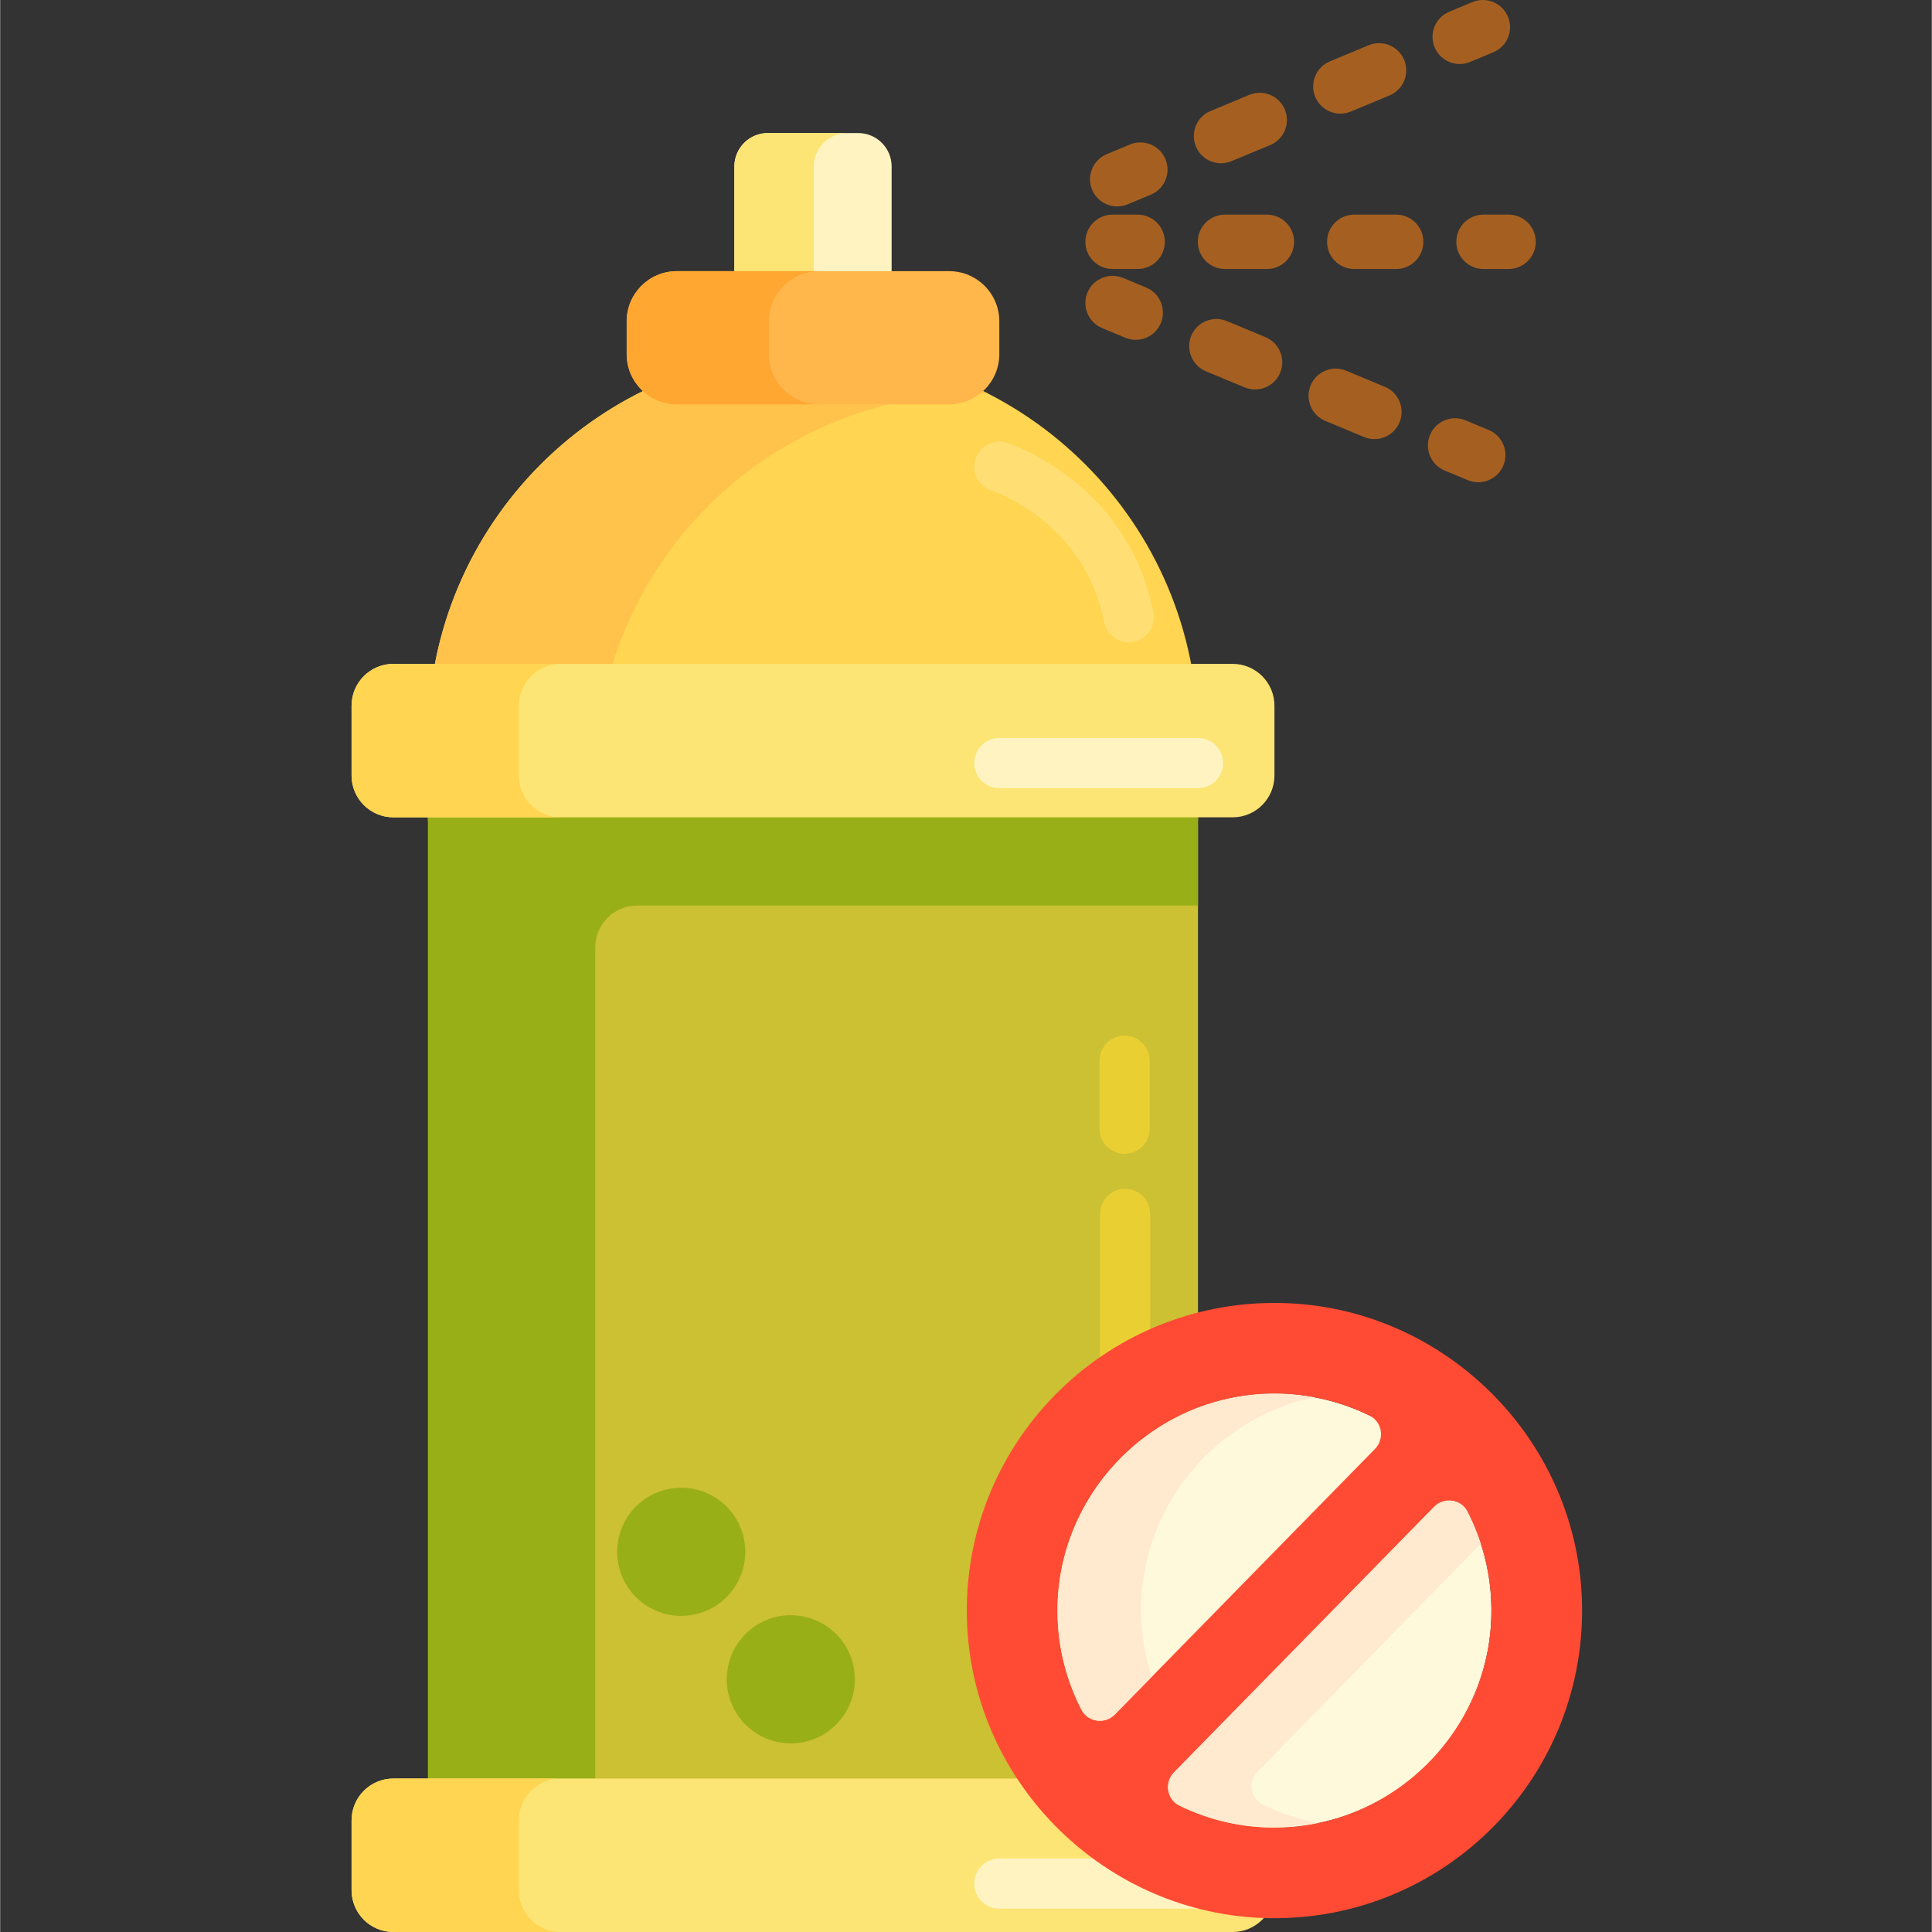 <svg height="462pt" viewBox="-84 0 462 462.087" width="462pt" xmlns="http://www.w3.org/2000/svg"><rect x="-84" y="0" width="462" height="462.087" fill="#333333" stroke="none"/><path d="m129.215 76.742h-37.617v-36.918c0-4.418 3.582-8 8-8h21.617c4.418 0 8 3.582 8 8zm0 0" fill="#fff4c1"/><path d="m118.598 31.828h-19c-4.418 0-8 3.582-8 8v36.914h19v-36.914c0-4.422 3.582-8 8-8zm0 0" fill="#fce575"/><path d="m202.484 196.434h-184.152v-20.27c0-50.852 41.223-92.078 92.074-92.078 50.855 0 92.078 41.227 92.078 92.078zm0 0" fill="#ffd551"/><path d="m58.332 186.164c0-50.852 41.223-92.078 92.078-92.078.605 0 1.211.012 1.816.023-12.551-6.406-26.762-10.023-41.816-10.023-50.855 0-92.078 41.227-92.078 92.078v20.27h40zm0 0" fill="#ffc34c"/><path d="m18.332 182.508h184.152v261.477h-184.152zm0 0" fill="#ccc033"/><path d="m68.332 216.594h134.152v-33h-184.152v261.48h40v-218.48c0-5.52 4.477-10 10-10zm0 0" fill="#99af17"/><g fill="#a56021"><path d="m188.055 64.336h-6c-3.59 0-6.5-2.91-6.5-6.5 0-3.59 2.91-6.5 6.5-6.5h6c3.59 0 6.5 2.91 6.5 6.5 0 3.59-2.91 6.5-6.5 6.5zm0 0"/><path d="m249.887 64.336h-10.027c-3.59 0-6.5-2.91-6.5-6.5 0-3.59 2.91-6.5 6.5-6.5h10.027c3.59 0 6.5 2.91 6.5 6.5 0 3.59-2.91 6.5-6.5 6.5zm-30.918 0h-10.023c-3.59 0-6.5-2.91-6.5-6.5 0-3.59 2.91-6.5 6.5-6.5h10.023c3.59 0 6.5 2.91 6.5 6.5 0 3.59-2.91 6.5-6.5 6.5zm0 0"/><path d="m276.773 64.336h-6c-3.59 0-6.5-2.91-6.5-6.5 0-3.59 2.91-6.5 6.5-6.5h6c3.594 0 6.5 2.91 6.5 6.5 0 3.59-2.906 6.5-6.5 6.5zm0 0"/><path d="m183.168 49.371c-2.551 0-4.969-1.508-6.008-4.004-1.375-3.316.191-7.121 3.508-8.5l5.539-2.305c3.316-1.379 7.121.191 8.5 3.508 1.375 3.312-.191 7.117-3.508 8.496l-5.539 2.305c-.816.34-1.664.5-2.492.5zm0 0"/><path d="m207.996 39.047c-2.551 0-4.969-1.504-6.008-4.004-1.375-3.316.191-7.121 3.508-8.5l9.258-3.848c3.312-1.379 7.121.191 8.5 3.504 1.375 3.316-.191 7.121-3.508 8.5l-9.258 3.848c-.816.34-1.664.5-2.492.5zm28.547-11.867c-2.551 0-4.969-1.508-6.008-4.008-1.375-3.312.191-7.117 3.508-8.496l9.258-3.852c3.32-1.379 7.121.195 8.496 3.508 1.379 3.312-.191 7.117-3.504 8.496l-9.258 3.852c-.816.34-1.664.5-2.492.5zm0 0"/><path d="m265.086 15.309c-2.547 0-4.965-1.508-6.004-4.008-1.379-3.312.191-7.117 3.508-8.496l5.539-2.305c3.32-1.379 7.121.191 8.496 3.504 1.379 3.316-.191 7.121-3.504 8.5l-5.539 2.305c-.816.34-1.664.5-2.496.5zm0 0"/><path d="m187.594 81.277c-.832 0-1.68-.16-2.492-.5l-5.543-2.305c-3.312-1.379-4.883-5.184-3.508-8.496 1.379-3.312 5.184-4.887 8.5-3.508l5.539 2.305c3.316 1.379 4.887 5.184 3.508 8.496-1.039 2.5-3.457 4.008-6.004 4.008zm0 0"/><path d="m244.684 105.02c-.832 0-1.676-.16-2.492-.5l-9.258-3.852c-3.312-1.379-4.883-5.184-3.508-8.5 1.379-3.312 5.184-4.883 8.5-3.504l9.258 3.852c3.312 1.379 4.883 5.184 3.504 8.496-1.039 2.5-3.457 4.008-6.004 4.008zm-28.547-11.871c-.828 0-1.676-.16-2.492-.5l-9.258-3.852c-3.312-1.379-4.883-5.184-3.508-8.496 1.379-3.312 5.184-4.887 8.5-3.508l9.258 3.852c3.316 1.379 4.883 5.184 3.508 8.496-1.043 2.5-3.457 4.008-6.008 4.008zm0 0"/><path d="m269.512 115.344c-.828 0-1.676-.16-2.492-.5l-5.539-2.305c-3.312-1.379-4.883-5.184-3.508-8.5 1.379-3.312 5.184-4.883 8.5-3.504l5.539 2.305c3.316 1.375 4.883 5.184 3.508 8.496-1.043 2.5-3.457 4.008-6.008 4.008zm0 0"/></g><path d="m210.773 195.484h-200.73c-5.523 0-10-4.477-10-10v-16.703c0-5.523 4.477-10 10-10h200.73c5.523 0 10 4.477 10 10v16.703c0 5.523-4.477 10-10 10zm0 0" fill="#fce575"/><path d="m210.773 462.086h-200.73c-5.523 0-10-4.477-10-10v-16.703c0-5.52 4.477-10 10-10h200.73c5.523 0 10 4.48 10 10v16.703c0 5.523-4.477 10-10 10zm0 0" fill="#fce575"/><path d="m142.969 96.703h-65.125c-6.625 0-12-5.371-12-12v-7.848c0-6.629 5.375-12 12-12h65.125c6.629 0 12 5.371 12 12v7.848c0 6.629-5.371 12-12 12zm0 0" fill="#ffb74b"/><path d="m40.043 185.484v-16.703c0-5.52 4.477-10 10-10h-40c-5.523 0-10 4.48-10 10v16.703c0 5.523 4.477 10 10 10h40c-5.523 0-10-4.477-10-10zm0 0" fill="#ffd551"/><path d="m40.043 452.086v-16.703c0-5.52 4.477-10 10-10h-40c-5.523 0-10 4.48-10 10v16.703c0 5.523 4.477 10 10 10h40c-5.523 0-10-4.477-10-10zm0 0" fill="#ffd551"/><path d="m99.844 84.703v-7.848c0-6.629 5.375-12 12-12h-34c-6.625 0-12 5.371-12 12v7.848c0 6.629 5.375 12 12 12h34c-6.625 0-12-5.371-12-12zm0 0" fill="#ffa730"/><path d="m94.211 371.156c0 8.461-6.859 15.324-15.32 15.324-8.465 0-15.324-6.863-15.324-15.324s6.859-15.32 15.324-15.32c8.461 0 15.32 6.859 15.32 15.32zm0 0" fill="#99af17"/><path d="m120.422 401.648c0 8.461-6.863 15.32-15.324 15.32-8.461 0-15.32-6.859-15.32-15.32 0-8.465 6.859-15.324 15.32-15.324 8.461 0 15.324 6.859 15.324 15.324zm0 0" fill="#99af17"/><path d="m184.934 275.977c-3.312 0-6-2.688-6-6v-16.277c0-3.312 2.688-6 6-6s6 2.688 6 6v16.277c0 3.312-2.688 6-6 6zm0 0" fill="#eacf32"/><path d="m185.055 398.961c-3.312 0-6-2.688-6-6v-102.633c0-3.312 2.688-6 6-6s6 2.688 6 6v102.633c0 3.312-2.688 6-6 6zm0 0" fill="#eacf32"/><path d="m185.926 153.629c-2.809 0-5.312-1.98-5.879-4.84-4.695-23.785-26.043-31.16-26.953-31.461-3.133-1.047-4.844-4.434-3.812-7.57 1.031-3.141 4.398-4.855 7.539-3.84 1.18.383 28.91 9.707 35 40.547.641 3.25-1.473 6.406-4.727 7.051-.391.074-.781.113-1.168.113zm0 0" fill="#ffdf74"/><path d="m202.484 188.508h-47.516c-3.312 0-6-2.688-6-6s2.688-6 6-6h47.516c3.312 0 6 2.688 6 6s-2.688 6-6 6zm0 0" fill="#fff4c1"/><path d="m202.484 456.508h-47.516c-3.312 0-6-2.688-6-6s2.688-6 6-6h47.516c3.312 0 6 2.688 6 6s-2.688 6-6 6zm0 0" fill="#fff4c1"/><path d="m220.238 333.316c-28.617.297-51.652 23.816-51.359 52.43.297 28.613 23.812 51.652 52.43 51.355 28.613-.293 51.652-23.812 51.355-52.426-.293-28.613-23.812-51.652-52.426-51.359zm0 0" fill="#fff9dc"/><path d="m222.422 311.648c-42.551-.918-76.957 34.203-75.16 76.727 1.625 38.512 33.324 69.566 71.859 70.398 42.555.918 76.961-34.207 75.164-76.73-1.629-38.508-33.328-69.562-71.863-70.395zm-2.379 21.672c8.406-.117 16.379 1.781 23.457 5.242 3.043 1.488 3.699 5.551 1.328 7.973l-62.227 63.523c-2.371 2.418-6.445 1.848-7.996-1.164-3.609-7.004-5.668-14.934-5.727-23.34-.191-28.301 22.867-51.84 51.164-52.234zm1.484 103.781c-8.398.121-16.363-1.77-23.438-5.219-3.047-1.488-3.703-5.555-1.328-7.977l62.203-63.5c2.371-2.422 6.453-1.848 8 1.168 3.598 6.996 5.648 14.922 5.703 23.32.176 28.277-22.859 51.797-51.141 52.207zm0 0" fill="#ff4b34"/><path d="m258.965 360.406-62.203 63.5c-2.375 2.422-1.715 6.488 1.328 7.973 7.074 3.453 15.039 5.34 23.438 5.223 3.336-.051 6.594-.43 9.754-1.094-4.637-.859-9.07-2.32-13.191-4.332-3.047-1.488-3.703-5.555-1.332-7.977l53.371-54.484c-.859-2.645-1.91-5.203-3.164-7.641-1.547-3.016-5.625-3.59-8-1.168zm0 0" fill="#ffeacf"/><path d="m168.879 385.555c.055 8.406 2.117 16.336 5.723 23.34 1.555 3.012 5.629 3.582 8 1.16l8.828-9.012c-1.613-4.949-2.516-10.215-2.551-15.695-.168-24.957 17.742-46.195 41.383-51.145-3.309-.613-6.723-.93-10.215-.883-28.301.395-51.359 23.934-51.168 52.234zm0 0" fill="#ffeacf"/></svg>